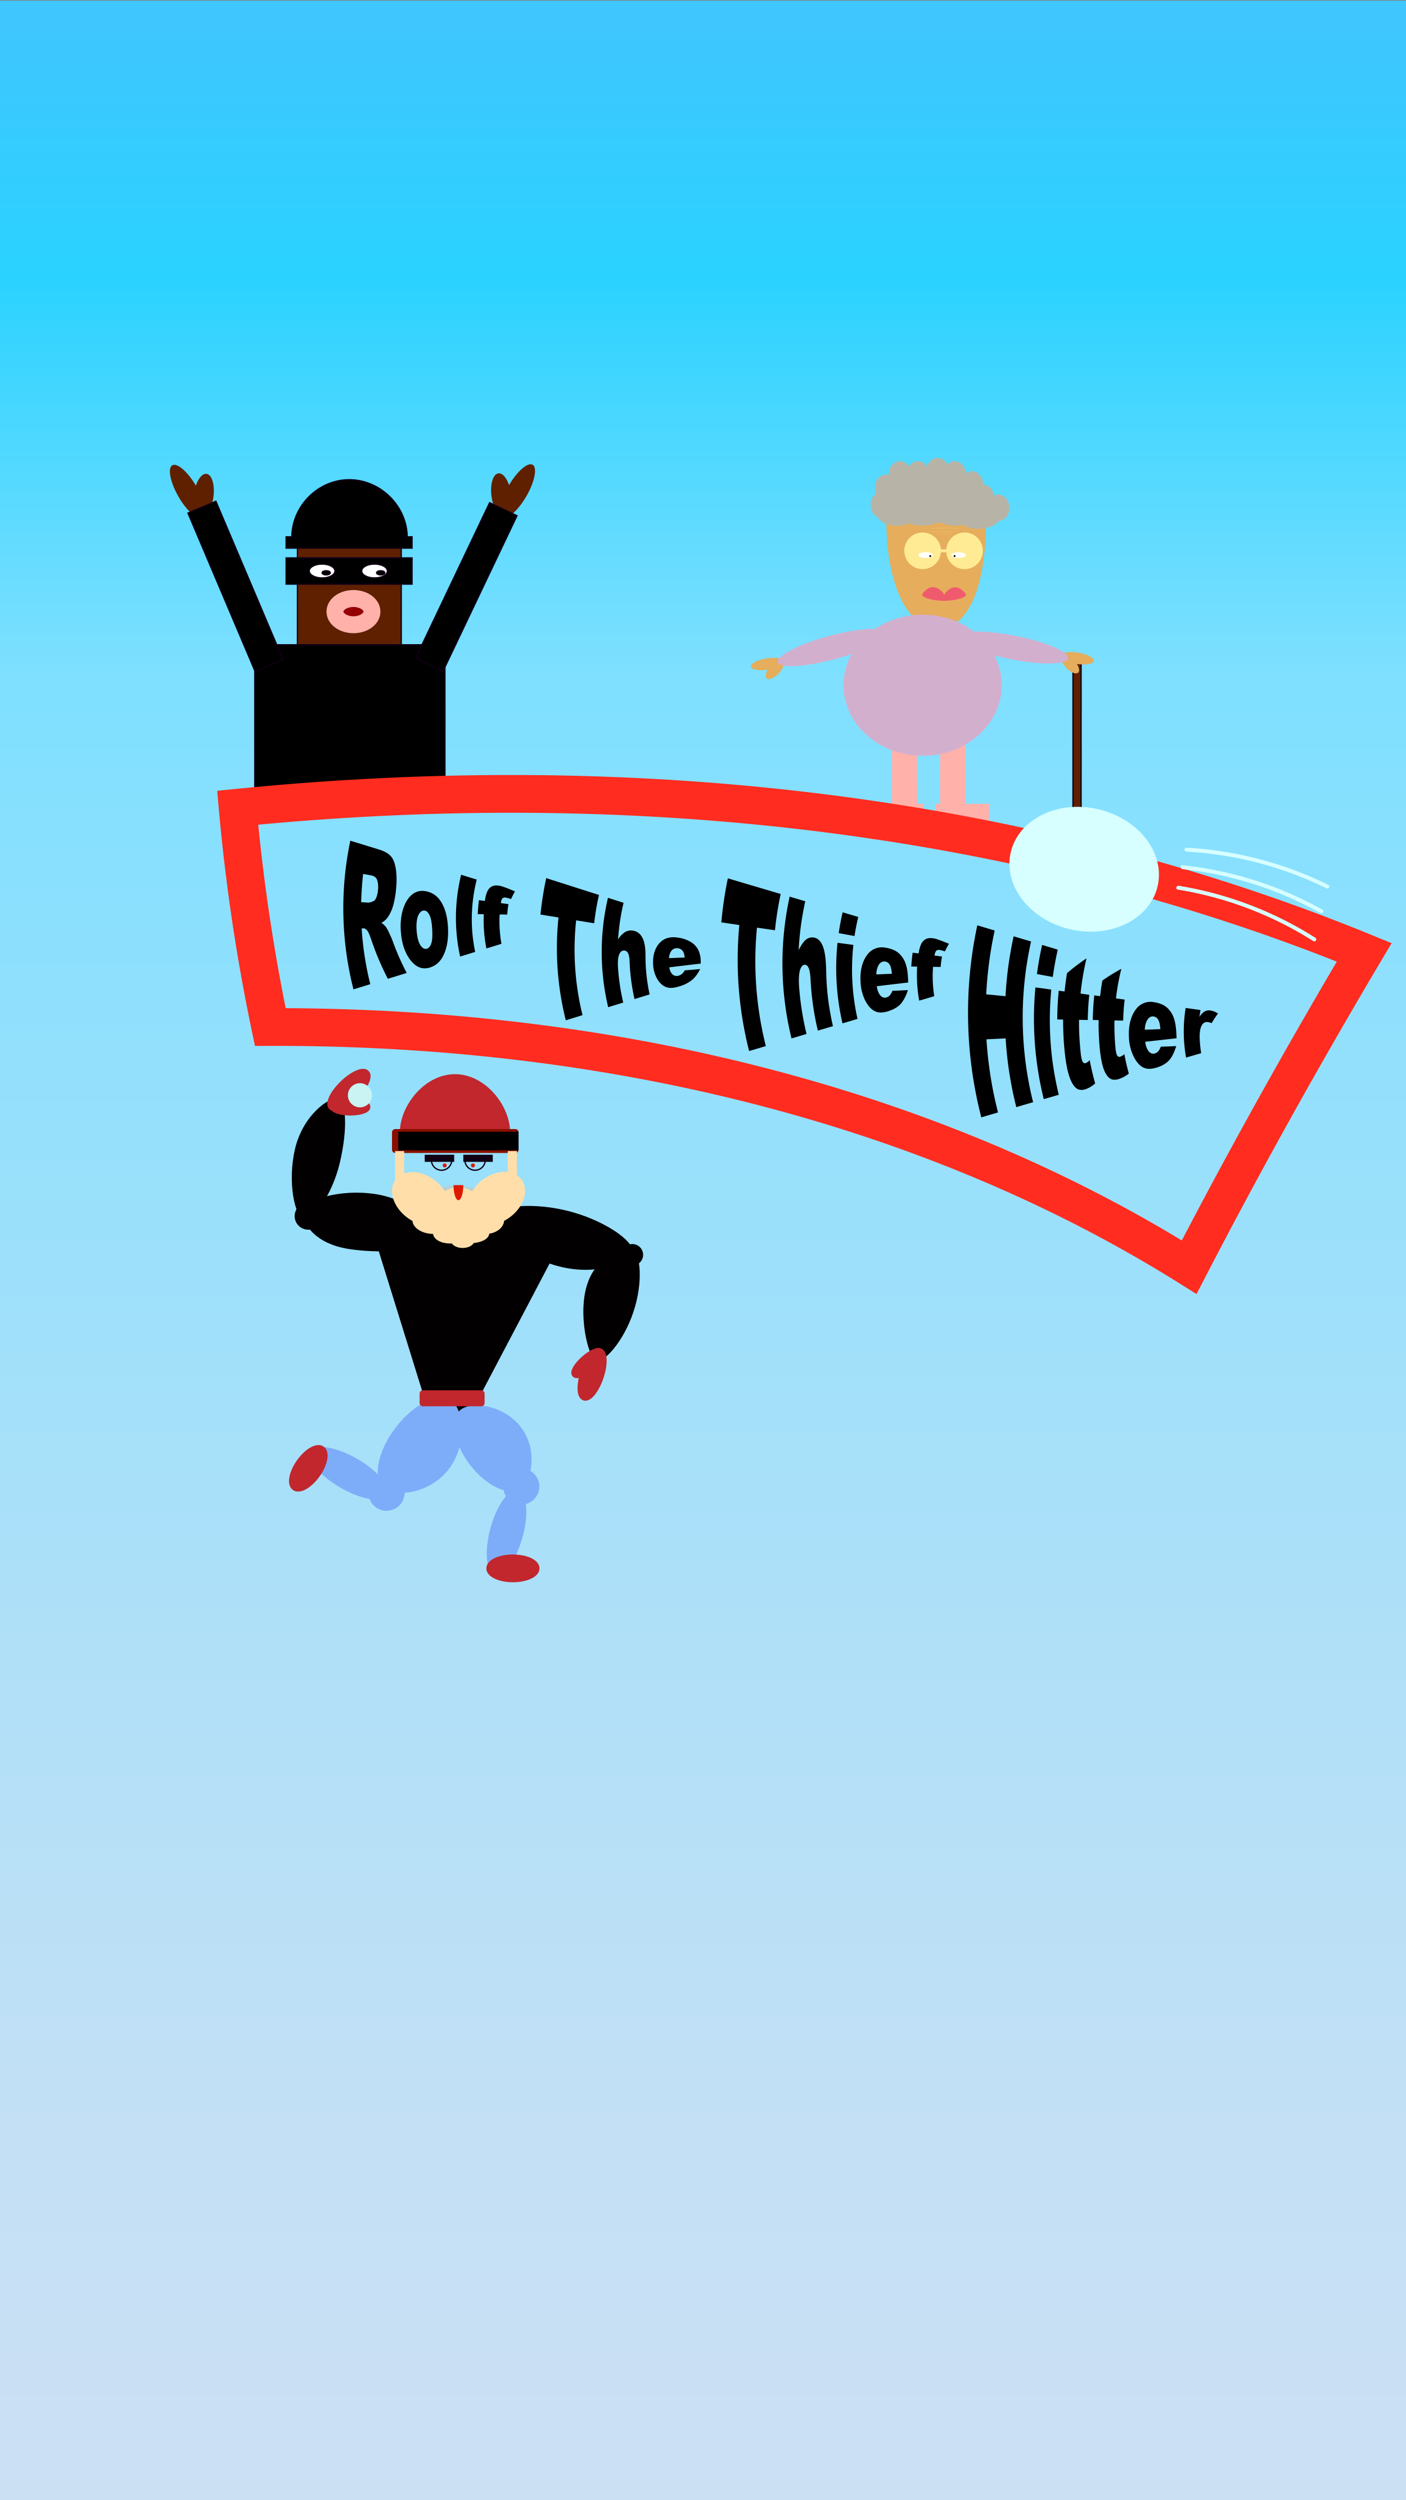 <svg id="Layer_1" data-name="Layer 1" xmlns="http://www.w3.org/2000/svg" xmlns:xlink="http://www.w3.org/1999/xlink" width="1080" height="1920" viewBox="0 0 1080 1920"><rect x="0" y="0" width="1080" height="1920" fill="#808080" stroke="none"/><defs><style>.cls-1{fill:url(#linear-gradient);}.cls-2{fill:#b4cfd6;}.cls-3{fill:#020000;}.cls-4{fill:#c1272d;stroke:#c1272d;}.cls-11,.cls-4,.cls-5,.cls-6{stroke-linejoin:round;}.cls-4,.cls-5{stroke-width:5px;}.cls-5{fill:#8a1b00;stroke:#8a0f00;}.cls-27,.cls-6,.cls-8{fill:none;}.cls-6{stroke:#000;stroke-width:15px;}.cls-7{fill:#100015;}.cls-15,.cls-16,.cls-17,.cls-8{stroke:#100015;}.cls-15,.cls-16,.cls-17,.cls-18,.cls-26,.cls-27,.cls-8,.cls-9{stroke-miterlimit:10;}.cls-11,.cls-9{fill:#ffdeaa;stroke:#ffdeaa;}.cls-9{stroke-width:7px;}.cls-10{fill:#df1900;}.cls-11{stroke-width:6px;}.cls-12{fill:#c9f4f3;}.cls-13{fill:#7dadf9;}.cls-14,.cls-15{fill:#5f2000;}.cls-17,.cls-21{fill:#fff;}.cls-18{fill:#940004;}.cls-18,.cls-26{stroke:#ffb1aa;stroke-width:13px;}.cls-19{fill:#e5ad5c;}.cls-20{fill:#ffeb94;}.cls-22{fill:#efbb67;}.cls-23{fill:#ef5b6d;}.cls-24{fill:#b7b4a7;}.cls-25{fill:#d3afce;}.cls-26{fill:#ffb1aa;}.cls-27{stroke:#ff2c1f;stroke-width:29px;}.cls-28{fill:#d7ffff;}</style><linearGradient id="linear-gradient" x1="540" y1="1920.5" x2="540" y2="0.5" gradientUnits="userSpaceOnUse"><stop offset="0" stop-color="#cce0f4"/><stop offset="0.15" stop-color="#c3e0f5"/><stop offset="0.4" stop-color="#a9e0f9"/><stop offset="0.72" stop-color="#80e0ff"/><stop offset="0.73" stop-color="#7fe0ff"/><stop offset="0.89" stop-color="#2ad2ff"/><stop offset="0.99" stop-color="#3fc6ff"/></linearGradient></defs><title>Startskærm lodret</title><rect class="cls-1" y="0.5" width="1080" height="1920"/><ellipse class="cls-2" cx="350.64" cy="955.5" rx="43.36" ry="45"/><circle class="cls-3" cx="236.77" cy="933.88" r="10.44"/><circle class="cls-3" cx="485.73" cy="963.61" r="8.27"/><polyline class="cls-3" points="286.3 945.9 441.34 933.83 341.52 1123.61"/><path class="cls-3" d="M485.62,961c-1.75,7.57-24.34,18.85-54.15,12s-56.41-30.49-54.66-38.06,27.33-12.47,57.13-5.59S487.37,953.42,485.62,961Z"/><path class="cls-3" d="M232.42,929.24c1.11-7,27.52-16.77,56.55-12.18s52.55,28.1,51.43,35.14-43.57,11.51-72.6,6.91S231.3,936.28,232.42,929.24Z"/><path class="cls-4" d="M309.66,869.52c0-19,17.83-42.13,39.83-42.13s39.84,23.1,39.84,42.13"/><rect class="cls-5" x="303.61" y="869.52" width="92.24" height="13.39"/><line class="cls-6" x1="313.41" y1="869.11" x2="313.41" y2="883.39"/><line class="cls-6" x1="326.14" y1="869.11" x2="326.14" y2="883.39"/><line class="cls-6" x1="351.94" y1="869.11" x2="351.94" y2="883.39"/><line class="cls-6" x1="364.84" y1="869.11" x2="364.84" y2="883.39"/><line class="cls-6" x1="339.21" y1="869.11" x2="339.21" y2="883.39"/><line class="cls-6" x1="377.74" y1="869.11" x2="377.74" y2="883.39"/><line class="cls-6" x1="390.8" y1="869.11" x2="390.8" y2="883.39"/><rect class="cls-7" x="355.88" y="886.74" width="22.64" height="5.48"/><rect class="cls-7" x="326.24" y="886.74" width="22.64" height="5.48"/><path class="cls-8" d="M347,891.11a7.82,7.82,0,0,1-15.63,0"/><path class="cls-8" d="M372.72,891.11a7.82,7.82,0,0,1-15.63,0"/><line class="cls-9" x1="306.96" y1="883.95" x2="306.96" y2="908.1"/><line class="cls-9" x1="393.53" y1="883.95" x2="393.53" y2="908.1"/><circle class="cls-10" cx="341.57" cy="894.96" r="1.52"/><circle class="cls-10" cx="363.28" cy="894.96" r="1.52"/><path class="cls-11" d="M398.05,907.39c-5-6.48-16.57-5.94-25.85,1.2a27.27,27.27,0,0,0-8.53,10.72,17.73,17.73,0,0,0-23.13-.33,27.47,27.47,0,0,0-8.3-10.18c-9.28-7.15-20.85-7.69-25.84-1.21s-1.52,17.53,7.76,24.68a29.5,29.5,0,0,0,5.69,3.45,5,5,0,0,0-.1.95c0,4.37,6.09,7.91,13.6,7.91a22.81,22.81,0,0,0,3.36-.24,3.36,3.36,0,0,0-1.13,2.38c0,2.85,4.54,5.17,10.15,5.17a19.79,19.79,0,0,0,3.25-.27v.07c0,2,2.86,3.65,6.39,3.65s6.39-1.63,6.39-3.65v0c6.26-.24,11.16-2.41,11.16-5.06a2.87,2.87,0,0,0-1.07-2.07c.39,0,.78,0,1.18,0,6.22,0,11.26-3.54,11.26-7.91a5.23,5.23,0,0,0-.09-1,30,30,0,0,0,6.09-3.63C399.57,924.92,403,913.87,398.05,907.39Zm-36.33,34.17a17.26,17.26,0,0,0,1.43-1.08,8.85,8.85,0,0,0,1.29,1.31A26,26,0,0,0,361.72,941.56Z"/><path class="cls-10" d="M355.88,910.08c0,6.39-1.68,11.57-3.76,11.57s-3.75-5.18-3.75-11.57"/><path class="cls-3" d="M261.09,892.68c6-25.58,5.05-47.31-1.73-48.9s-26.75,12.91-32.74,38.48-.09,52.26,6.7,53.85S255.1,918.25,261.09,892.68Z"/><ellipse class="cls-4" cx="268.01" cy="837.11" rx="18.56" ry="6.67" transform="translate(-506.55 421.6) rotate(-44.04)"/><ellipse class="cls-4" cx="269.1" cy="850.07" rx="12.91" ry="4.06"/><circle class="cls-12" cx="276.5" cy="841.08" r="9.28"/><path class="cls-3" d="M486.06,960.53c5.77,1.94,8.24,23.78.43,47.1s-22.94,39.26-28.72,37.32-14.36-35.88-6.55-59.19S480.28,958.6,486.06,960.53Z"/><ellipse class="cls-4" cx="454.8" cy="1055.35" rx="18.56" ry="6.67" transform="translate(-690.64 1147.88) rotate(-71.3)"/><ellipse class="cls-4" cx="451.41" cy="1046.67" rx="12.91" ry="4.06" transform="translate(-580.34 562.13) rotate(-41.51)"/><path class="cls-13" d="M400,1095.82c12.81,16.63,9.21,40,.34,46.87s-26.44-1.11-39.25-17.74-16-35.65-7.12-42.48S387.22,1079.19,400,1095.82Z"/><circle class="cls-13" cx="400.39" cy="1141.53" r="13.9"/><ellipse class="cls-13" cx="389.08" cy="1176.91" rx="33.64" ry="12.8" transform="translate(-848.75 1242.26) rotate(-74.73)"/><path class="cls-13" d="M344.65,1128.27c-14.24,18.5-39.81,21.78-49.26,14.5s-5.59-28.18,8.65-46.68,33.45-27.6,42.91-20.33S358.89,1109.77,344.65,1128.27Z"/><circle class="cls-13" cx="296.91" cy="1146.28" r="13.9"/><ellipse class="cls-13" cx="268.01" cy="1131.41" rx="12.8" ry="33.64" transform="translate(-845.82 797.8) rotate(-60)"/><ellipse class="cls-4" cx="236.84" cy="1127.52" rx="17.92" ry="8.16" transform="translate(-819.85 668.39) rotate(-54.65)"/><ellipse class="cls-4" cx="393.99" cy="1204.39" rx="17.92" ry="8.16"/><rect class="cls-4" x="324.83" y="1070.15" width="44.9" height="7.26"/><path class="cls-14" d="M382.86,363.51c3.07-.4,6.24,3.35,8.14,9.05,6.38-10.8,14.43-17.77,18.14-15.63s1.62,13-4.81,24.12-14.71,18.41-18.48,16.23a3.19,3.19,0,0,1-1.18-1.28c-3.26-1.78-6.21-7.7-7.15-15C376.34,371.87,378.73,364,382.86,363.51Z"/><rect class="cls-15" x="228.47" y="401.98" width="79.75" height="93.17"/><rect class="cls-16" x="219.78" y="428.43" width="96.72" height="20.13"/><rect class="cls-16" x="219.78" y="412.24" width="96.72" height="8.69"/><path class="cls-16" d="M224.13,413c0-24.64,20.42-44.61,44.15-44.61s44.54,20,44.54,44.61"/><ellipse class="cls-17" cx="247.42" cy="438.49" rx="9.87" ry="5.33"/><ellipse class="cls-17" cx="287.69" cy="438.49" rx="9.87" ry="5.33"/><ellipse class="cls-16" cx="250.58" cy="439.88" rx="3.16" ry="1.58"/><ellipse class="cls-16" cx="292.42" cy="439.88" rx="3.16" ry="1.58"/><ellipse class="cls-18" cx="271.5" cy="469.68" rx="14.21" ry="10.07"/><rect class="cls-16" x="195.7" y="495.14" width="146.07" height="124.36"/><path class="cls-14" d="M158.62,363.9c-3.07-.39-6.24,3.36-8.14,9.06-6.38-10.8-14.43-17.77-18.14-15.63s-1.62,13,4.81,24.12,14.71,18.4,18.48,16.22a3.1,3.1,0,0,0,1.18-1.27c3.26-1.79,6.21-7.71,7.15-15C165.14,372.26,162.75,364.44,158.62,363.9Z"/><rect class="cls-16" x="169.25" y="384.21" width="23.29" height="132.25" transform="translate(-161.44 106.35) rotate(-22.98)"/><rect class="cls-16" x="346.51" y="384.61" width="23.29" height="132.25" transform="translate(228.57 -110.2) rotate(25.46)"/><path class="cls-19" d="M757.39,400.65c0,45.26-11.74,82-36.61,82s-39.9-36.7-39.9-82"/><circle class="cls-20" cx="740.92" cy="422.98" r="14.09"/><circle class="cls-20" cx="708.7" cy="422.98" r="14.09"/><rect class="cls-20" x="721.88" y="421.88" width="5.49" height="2.2"/><ellipse class="cls-21" cx="711.08" cy="426.27" rx="5.67" ry="2.2"/><ellipse class="cls-21" cx="736.34" cy="426.27" rx="5.67" ry="2.2"/><circle cx="714.56" cy="427" r="0.73"/><circle cx="733.23" cy="427" r="0.73"/><path class="cls-22" d="M736.16,408.52c0-.31-4.92-.55-11-.55s-11,.24-11,.55,4.91-.19,11-.19S736.16,408.82,736.16,408.52Z"/><path class="cls-22" d="M731.77,409.94c0-.25-2.63-.45-5.86-.45s-5.86.2-5.86.45,2.62-.15,5.86-.15S731.77,410.19,731.77,409.94Z"/><path class="cls-22" d="M736.89,405.9c0-.4-4.92-.72-11-.72s-11,.32-11,.72,4.91-.24,11-.24S736.89,406.3,736.89,405.9Z"/><path class="cls-23" d="M741.81,456.13c1.78,2.32-7.45,5.28-16.63,5.28s-18.32-2.9-16.64-5.28c8.37-11.81,17.13-.07,16.65.73C724.08,458.72,731.93,443.28,741.81,456.13Z"/><path class="cls-24" d="M775.33,390c0-5.66-3.85-10.25-8.61-10.25a7.35,7.35,0,0,0-3.24.76c-.71-4.73-4.13-8.34-8.29-8.44h0c0-5.67-3.85-10.25-8.6-10.25a7.52,7.52,0,0,0-4.61,1.6c-.41-5.21-4.09-9.29-8.57-9.29a7.84,7.84,0,0,0-5.71,2.59,8.48,8.48,0,0,0-7.46-5.15c-3.72,0-6.88,2.8-8.09,6.73a7.84,7.84,0,0,0-13.88.05,8.23,8.23,0,0,0-6.95-4.22c-4.75,0-8.61,4.59-8.61,10.25,0,.09,0,.19,0,.28a7.52,7.52,0,0,0-2-.28c-4.75,0-8.6,4.59-8.6,10.25a11.83,11.83,0,0,0,.84,4.42,10.78,10.78,0,0,0-4.14,8.76c0,4.29,2.22,8,5.36,9.49,2.06,3.73,8,6.43,15,6.43a23.52,23.52,0,0,0,9.19-1.76,31.33,31.33,0,0,0,10.21,1.58c5.2,0,9.82-1.06,12.72-2.7a28.66,28.66,0,0,0,12.72,2.7,33.91,33.91,0,0,0,5.65-.47,23.38,23.38,0,0,0,12.11,3c6.93,0,12.85-2.44,15.2-5.86C771.58,400.15,775.33,395.62,775.33,390Zm-66.81,0h-.17l0-.12.2.12Z"/><rect class="cls-15" x="824.2" y="508.82" width="6.22" height="130.68"/><path class="cls-19" d="M828.2,516.52c1.24-1.18.74-3.84-1-6.64,6.84,1,12.62,0,13-2.31s-5-5.22-12-6.35-13-.12-13.38,2.25a1.76,1.76,0,0,0,.13.95c-.37,2,1.14,5.34,3.93,8.29C822.35,516.39,826.54,518.1,828.2,516.52Z"/><ellipse class="cls-25" cx="778.26" cy="497.29" rx="9.15" ry="43.19" transform="translate(139.37 1164.22) rotate(-78.81)"/><path class="cls-19" d="M588.83,520.91c-1.24-1.18-.74-3.84,1-6.64-6.85,1-12.63,0-13-2.31s5-5.22,12-6.35,13-.12,13.38,2.26a1.74,1.74,0,0,1-.13.94c.37,2-1.14,5.34-3.93,8.29C594.68,520.79,590.5,522.49,588.83,520.91Z"/><ellipse class="cls-25" cx="639.15" cy="497.29" rx="43.19" ry="9.15" transform="translate(-107.51 183.75) rotate(-15.11)"/><rect class="cls-26" x="691.68" y="551.28" width="6.22" height="72.48"/><rect class="cls-26" x="728.65" y="551.28" width="6.22" height="72.48"/><ellipse class="cls-25" cx="708.7" cy="526.21" rx="60.77" ry="54.18"/><rect class="cls-26" x="725.36" y="623.76" width="27.82" height="14.28"/><rect class="cls-26" x="674.84" y="623.76" width="27.82" height="14.28"/><path class="cls-27" d="M207.62,788.67C483.92,788,726.51,856,913.46,973.1q61.63-119,134.44-241.76C803.06,631,506.77,587.84,182.56,620.27A1451.38,1451.38,0,0,0,207.62,788.67Z"/><path d="M271.51,759.76a252.66,252.66,0,0,1-2.42-114.17l22.26,6.84c4.13,1.27,7.11,3.05,9,5.23s3.06,5.49,3.74,9.87a62.8,62.8,0,0,1,.13,15.18,64.38,64.38,0,0,1-2.32,13,29.84,29.84,0,0,1-4.31,9.06,14.2,14.2,0,0,1-4.63,3.91,14.31,14.31,0,0,1,3.68,3.39,36.37,36.37,0,0,1,2.5,4.82c1.14,2.44,2,4.29,2.42,5.59a192.66,192.66,0,0,0,10.87,24.68l-14.51,4.47a212.71,212.71,0,0,1-12.32-28.79c-1.33-3.93-2.33-6.53-3.13-7.71-1.08-1.54-2.23-2.3-3.46-2.23l-1.2.07a233.62,233.62,0,0,0,6.63,42.8Zm5.91-66.94,5.74.33A10.45,10.45,0,0,0,286.8,692c.91-.35,1.68-1.35,2.34-3a19.26,19.26,0,0,0,1.21-5.69,18.23,18.23,0,0,0-.67-7.61c-.71-1.87-2.28-3.05-4.75-3.5l-6-1.08Q277.7,682,277.42,692.82Z"/><path d="M307.89,715.41c-.71-9.81,1.06-18,4.67-23.85s8.45-8.1,14-7.27c6.39,1,10.79,4.81,13.69,10.83,2.35,4.88,3.52,10.41,3.86,17,.4,7.45-.33,13.72-2.56,19.43s-5.76,9.66-11.18,11.4c-4.81,1.55-9.33.49-13.38-3.69C312,734.14,308.66,726,307.89,715.41Zm12.12-1c.36,5.26,1.4,9.06,2.85,11.34s3.05,3.21,4.74,2.87,2.92-1.78,3.73-4.25.94-6.15.64-11.14c-.28-4.65-.87-8.1-2-10.42s-2.5-3.55-4.18-3.6-3.28,1.11-4.44,3.62S319.66,709.18,320,714.36Z"/><path d="M354.21,671.76l12,3.7A122.87,122.87,0,0,0,365,731l-11.57,3.56A138.92,138.92,0,0,1,354.21,671.76Z"/><path d="M384.73,693.52l5.82.79q-.65,4-.92,8l-5.82-.08a96.2,96.2,0,0,0,1.37,22.56l-11.57,3.56a111.48,111.48,0,0,1-2-26.3L367,702c.14-3.6.44-7.2.9-10.77l4.56.63.24-1.64a23.52,23.52,0,0,1,1.26-4.75,9,9,0,0,1,2.49-3.85,7.37,7.37,0,0,1,3.85-1.63,15,15,0,0,1,6.25,1c2.1.66,5.08,1.88,9,3.53q-1.59,2.85-3,5.9a28.61,28.61,0,0,0-3.46-1,4.13,4.13,0,0,0-2.46,0,2.84,2.84,0,0,0-1.34,1.49A12.55,12.55,0,0,0,384.73,693.52Z"/><path d="M419.58,674.33l40.53,12.94A192.1,192.1,0,0,0,456.4,709l-13.84-2.24a209.83,209.83,0,0,0,4.9,72.78l-12.85,4A227.83,227.83,0,0,1,429,704.55l-13.84-2.24A249.63,249.63,0,0,1,419.58,674.33Z"/><path d="M467,689.46l12,3.82a166.29,166.29,0,0,0-4.23,28.15,17.34,17.34,0,0,1,5.48-5.76,9,9,0,0,1,6-1c3.32.52,5.71,2.5,7.34,5.72s2.23,7.77,2.24,13.85A138.79,138.79,0,0,0,499,763.64l-11.6,3.57a154.07,154.07,0,0,1-3.75-28.29c-.13-3.25-.49-5.54-1.22-6.91a3.51,3.51,0,0,0-3.1-2.11c-1.48,0-2.7.89-3.61,2.84s-1.34,5.49-1,10.57a166.68,166.68,0,0,0,4,26.59l-11.55,3.55A182.9,182.9,0,0,1,467,689.46Z"/><path d="M538.26,739.94l-24.11,2.89a9.35,9.35,0,0,0,2,5,4.77,4.77,0,0,0,4.77,1.5,7.17,7.17,0,0,0,3.2-1.67,10.63,10.63,0,0,0,1.86-2.51q5.93-.42,11.82-1a26.58,26.58,0,0,1-5.63,7.89A27.44,27.44,0,0,1,522,757.41c-4,1.28-7.25,1.59-9.85.77s-5-2.75-7-5.9a24.17,24.17,0,0,1-3.48-12.07c-.3-6.88,1.57-12.49,5.11-16.21s8.26-4.86,13.87-4a25.77,25.77,0,0,1,10.48,3.66,15.59,15.59,0,0,1,5.38,6.09,20.75,20.75,0,0,1,1.72,9Zm-12.35-4.63c-.21-2.44-.74-4.2-1.7-5.32a5.38,5.38,0,0,0-4-1.85,5.24,5.24,0,0,0-4.81,2.49,10.74,10.74,0,0,0-1.51,5.14Z"/><path d="M559.09,674.51l40.59,12a252.06,252.06,0,0,0-4.39,27.86l-13.83-2a266.78,266.78,0,0,0,6.81,90.94l-12.84,3.8a283.75,283.75,0,0,1-7.53-96.75l-13.83-2.05A303.07,303.07,0,0,1,559.09,674.51Z"/><path d="M606.55,688.56l12,3.55a225.2,225.2,0,0,0-5.07,37.54c1.86-3.88,3.75-6.5,5.54-8a7.47,7.47,0,0,1,6.05-1.69c3.32.47,5.67,3,7.25,7.41s2.17,10.8,2.33,19.36A197.61,197.61,0,0,0,639.83,788l-11.6,3.44a214.25,214.25,0,0,1-5.56-38.38c-.22-4.42-.64-7.54-1.39-9.39s-1.78-2.8-3.12-2.82-2.69,1.24-3.56,3.84-1.23,7.3-.71,14A226.13,226.13,0,0,0,619.52,794L608,797.43A241,241,0,0,1,606.55,688.56Z"/><path d="M647.26,700.6l12,3.55q-1.75,7.29-2.86,14.66l-12.15-2.21Q645.41,708.55,647.26,700.6ZM643.33,724l12.19,1.61a173.35,173.35,0,0,0,3.17,56.83l-11.54,3.42A188.6,188.6,0,0,1,643.33,724Z"/><path d="M697.59,754.49l-24.07,2.84a14.61,14.61,0,0,0,2.21,6.5c1.4,1.89,3,2.61,4.88,2.23a5.76,5.76,0,0,0,3.14-2,12.5,12.5,0,0,0,1.75-3.2q5.94-.2,11.86-.57a30,30,0,0,1-5.15,10.27c-2.14,2.5-5.44,4.56-10,6-4,1.23-7.3,1.3-10,.06s-5.2-3.81-7.37-7.82A35.63,35.63,0,0,1,661,753.7c-.45-8.52,1.42-15.48,5-20.27a13.79,13.79,0,0,1,13.94-5.71c4.55.65,8,2.13,10.42,4.25a18.94,18.94,0,0,1,5.31,8.18c1.17,3.33,1.69,7.47,1.89,12.64C697.53,753.36,697.56,753.92,697.59,754.49Zm-12.51-6.7c-.25-3.27-.78-5.62-1.75-7.1a4.79,4.79,0,0,0-3.94-2.34c-1.93-.09-3.56,1-4.8,3.31a16.22,16.22,0,0,0-1.45,6.62Z"/><path d="M717.8,733.77l5.81.77q-.74,3.94-1.09,8l-5.8-.08a95.74,95.74,0,0,0,.92,22.53l-11.57,3.43a110.92,110.92,0,0,1-1.56-26.13L700,742.2c.19-3.56.55-7.11,1.06-10.63l4.56.6c.08-.54.17-1.08.26-1.62a23.5,23.5,0,0,1,1.33-4.69,9.1,9.1,0,0,1,2.55-3.8,7.68,7.68,0,0,1,3.89-1.64,15.29,15.29,0,0,1,6.27.9c2.09.64,5.07,1.82,9,3.42q-1.67,2.84-3.09,5.87a27.08,27.08,0,0,0-3.45-1,4.14,4.14,0,0,0-2.47,0,2.91,2.91,0,0,0-1.37,1.47A13.08,13.08,0,0,0,717.8,733.77Z"/><path d="M750.71,710.57l13.33,4a305.39,305.39,0,0,0-6.5,49L772.37,765a287.13,287.13,0,0,1,6.24-46l13.39,4a268.67,268.67,0,0,0,1.56,123.41l-12.9,3.77a284.51,284.51,0,0,1-8.19-52.78l-14.73.72a303.09,303.09,0,0,0,8.88,56.16l-12.85,3.75A321,321,0,0,1,750.71,710.57Z"/><path d="M800.51,725.63l12,3.62q-2.37,10.43-3.82,21L796.51,748Q798,736.73,800.51,725.63Zm-5.17,32.62,12.19,1.67a242.06,242.06,0,0,0,5.77,80.79l-11.54,3.37A257.62,257.62,0,0,1,795.34,758.25Z"/><path d="M834.59,735.94A213.39,213.39,0,0,0,830,763l6.7.92q-1,9.66-1.14,19.35l-6.71-.12a216.06,216.06,0,0,0,1.27,25.42,26.28,26.28,0,0,0,1.13,6c.6,1.45,1.4,2.07,2.37,1.9a7.93,7.93,0,0,0,3.43-2.34q1.7,9,4.18,17.83a20.7,20.7,0,0,1-7.48,4.51c-2.86.87-5.19.63-7-.78s-3.43-3.91-4.83-7.51-2.87-9.67-3.84-18.22a228.11,228.11,0,0,1-1.45-27l-4.49-.08q0-11.07,1.13-22.11l4.49.61q.71-7.05,1.85-14.06A163.17,163.17,0,0,1,834.59,735.94Z"/><path d="M861.34,744a179.71,179.71,0,0,0-4.12,22.69l6.7.92q-1,8-1.16,16.14l-6.7-.13a182.28,182.28,0,0,0,.81,21.41,19.61,19.61,0,0,0,1,5c.56,1.21,1.33,1.72,2.3,1.54a8.69,8.69,0,0,0,3.48-2.07q1.39,7.54,3.45,14.92a24.31,24.31,0,0,1-7.58,4.18c-2.87.86-5.16.76-6.86-.39s-3.24-3.23-4.5-6.28-2.5-8.24-3.26-15.53a197.31,197.31,0,0,1-1-23.05l-4.48-.09q.12-9.47,1.15-18.9l4.48.62q.66-6,1.7-11.95A139,139,0,0,1,861.34,744Z"/><path d="M903.77,797.31,879.7,800a15.27,15.27,0,0,0,2.19,6.7c1.4,2,3,2.72,4.88,2.35a5.71,5.71,0,0,0,3.14-2,12.27,12.27,0,0,0,1.75-3.28q5.94-.14,11.86-.46c-1.38,4.42-3,8-5.15,10.54s-5.42,4.63-10,6c-4,1.21-7.3,1.25-10,0s-5.21-4-7.39-8.11a37.24,37.24,0,0,1-3.82-15.54c-.41-8.75,1.52-15.88,5.14-20.78a13.76,13.76,0,0,1,14-5.84c4.55.67,8,2.21,10.37,4.4a19.35,19.35,0,0,1,5.21,8.46c1.14,3.45,1.62,7.74,1.8,13.09C903.72,796.14,903.74,796.72,903.77,797.31Zm-12.46-7c-.23-3.38-.75-5.81-1.7-7.33a4.75,4.75,0,0,0-3.92-2.43c-1.93-.1-3.57,1-4.82,3.39a17,17,0,0,0-1.51,6.8Z"/><path d="M910.74,774.05l11.41,1.56q-.48,2.68-.81,5.4a11.58,11.58,0,0,1,4.11-4.39A7.41,7.41,0,0,1,930,776a15.17,15.17,0,0,1,5.6,2.29,69.12,69.12,0,0,0-4.89,7.43,10,10,0,0,0-3.33-.89,4.36,4.36,0,0,0-3.86,1.92c-1.37,1.87-2.22,5.53-2,10.86a97.71,97.71,0,0,0,1.13,11.15l-11.6,3.38A114.38,114.38,0,0,1,910.74,774.05Z"/><ellipse class="cls-28" cx="832.75" cy="667.46" rx="47.34" ry="57.89" transform="translate(-2.68 1331.56) rotate(-77.19)"/><path class="cls-28" d="M911.41,654a277.1,277.1,0,0,1,107.44,28.13c1.72.85,3.24-1.74,1.51-2.59a280.7,280.7,0,0,0-109-28.54c-1.93-.11-1.92,2.89,0,3Z"/><path class="cls-28" d="M904.65,683.12a277.75,277.75,0,0,1,104.19,39.59c1.63,1,3.14-1.56,1.51-2.59a280,280,0,0,0-104.9-39.9c-1.89-.3-2.7,2.59-.8,2.9Z"/><path class="cls-28" d="M908.41,667.43a276.88,276.88,0,0,1,105.82,33.69c1.69,1,3.21-1.64,1.52-2.59a280.75,280.75,0,0,0-107.34-34.1c-1.92-.21-1.9,2.79,0,3Z"/></svg>
